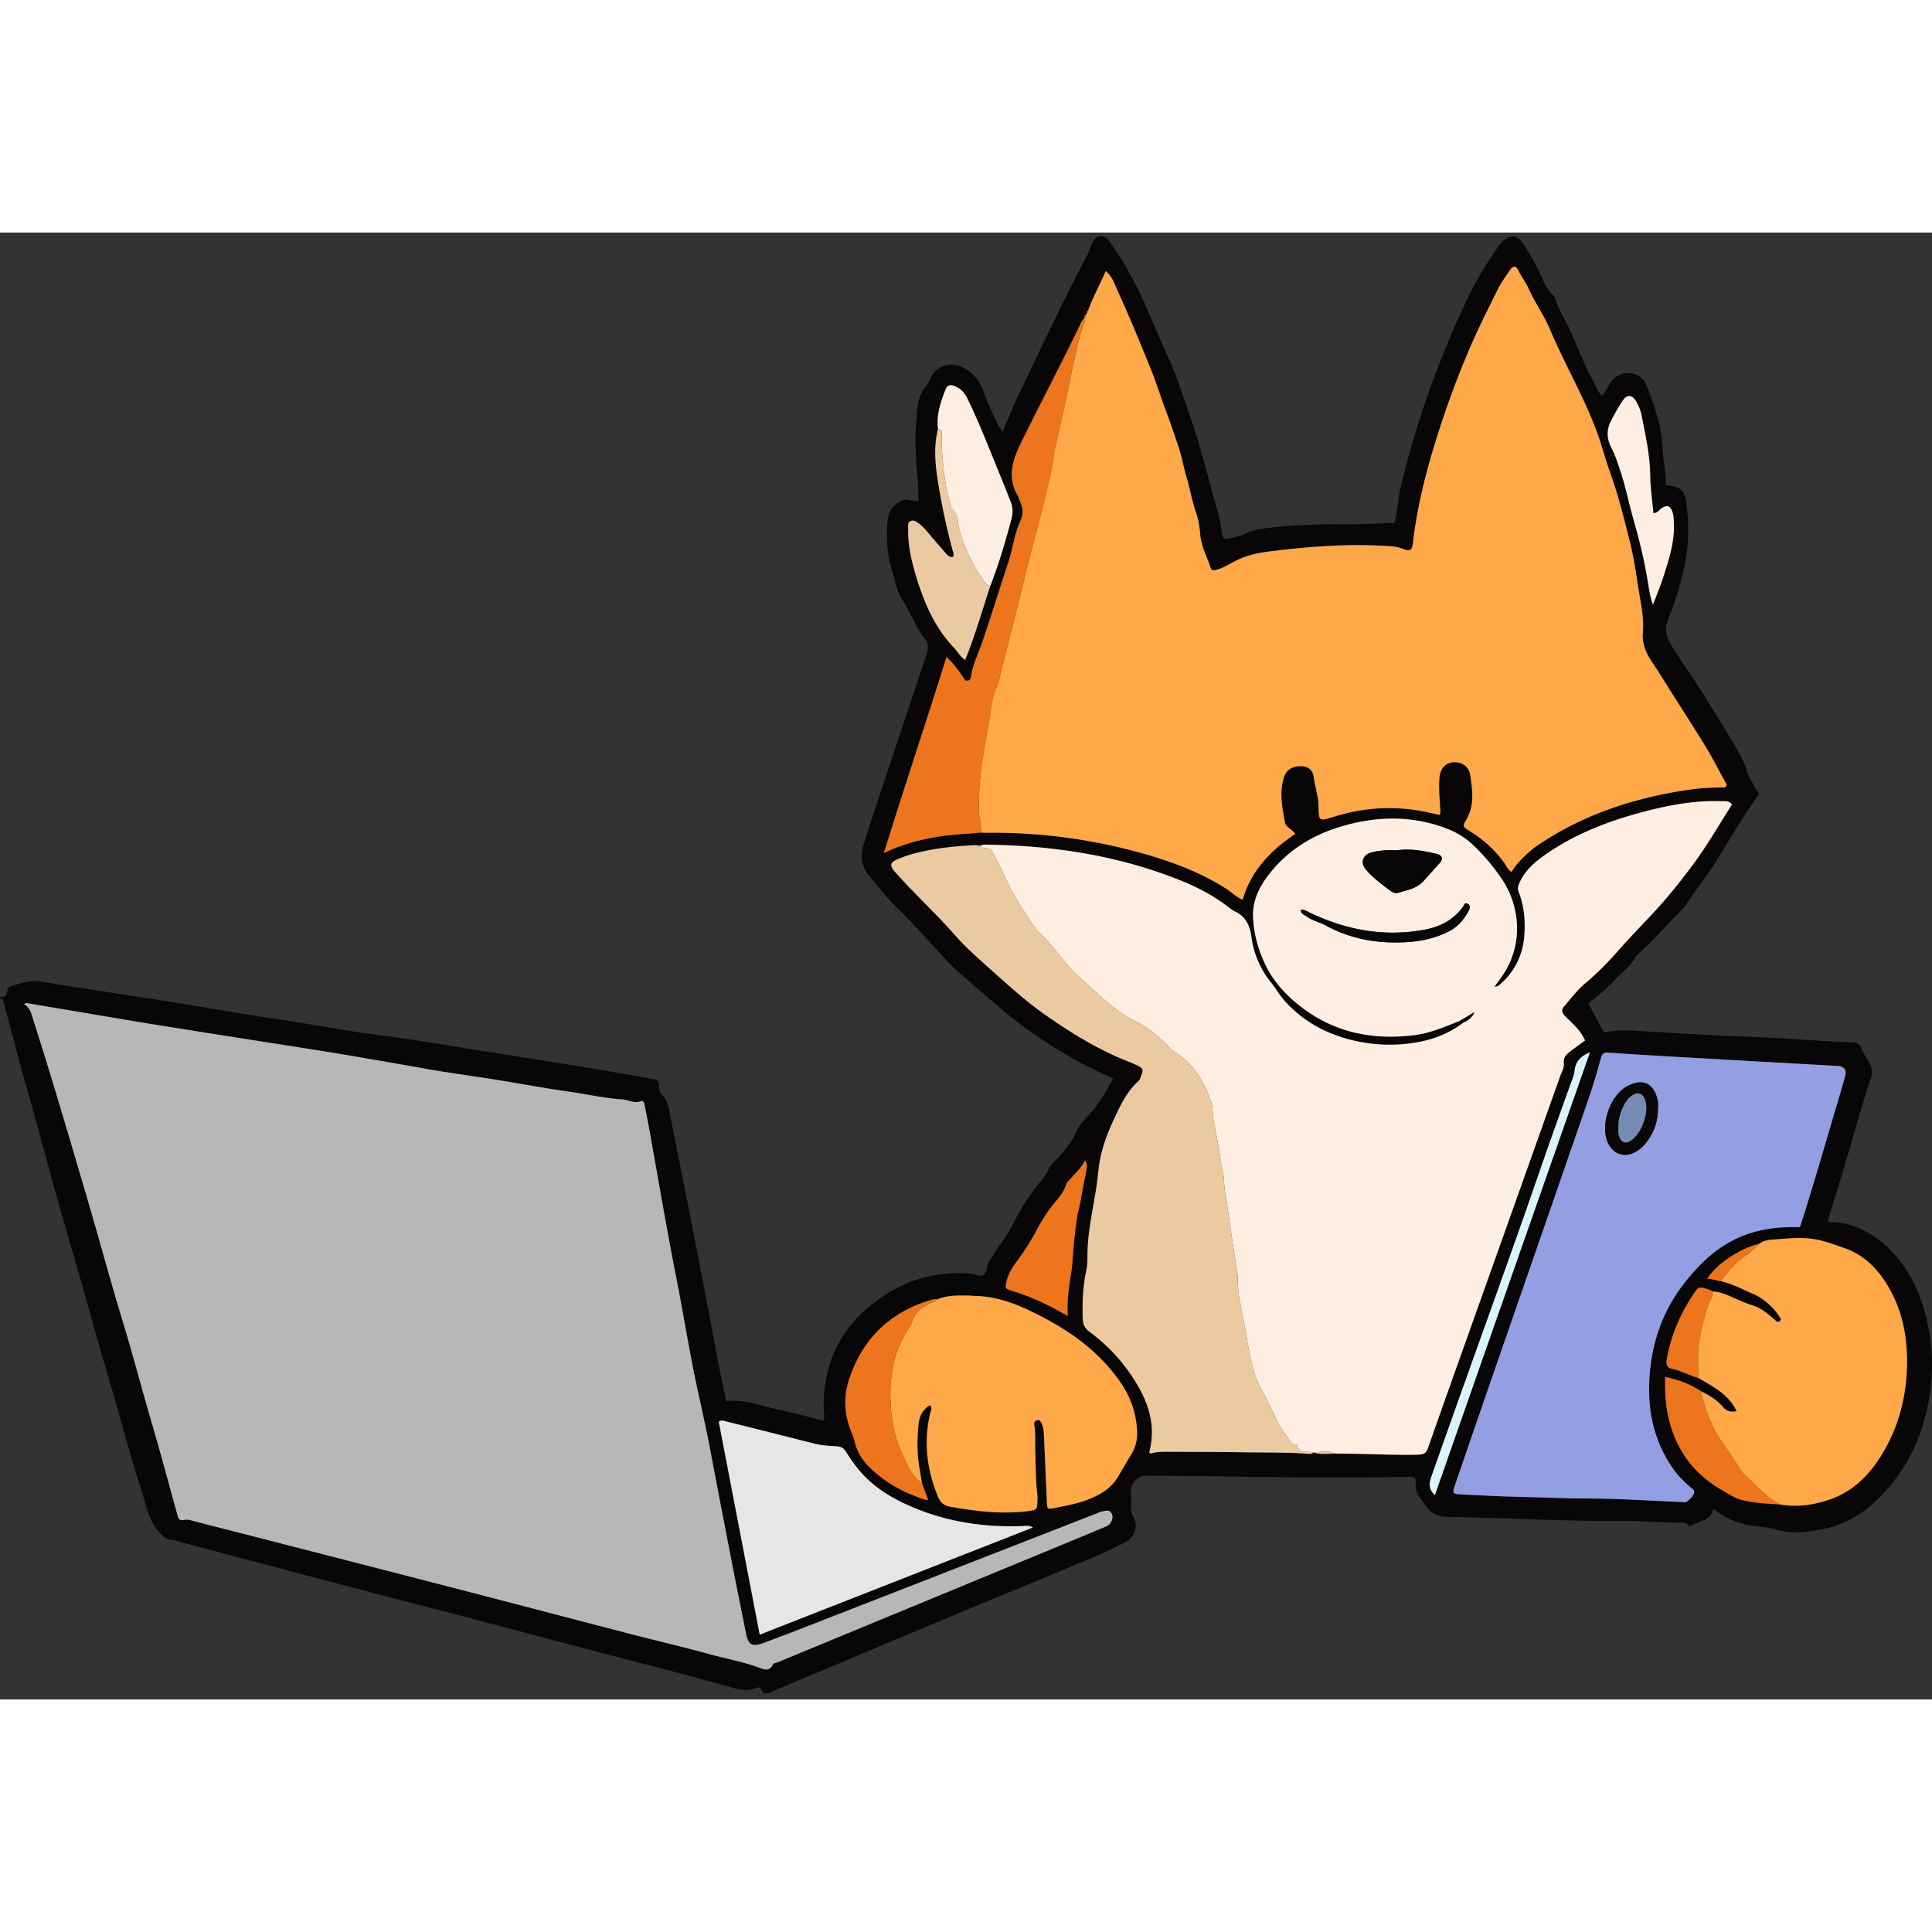 <!-- This Source Code Form is subject to the terms of the Mozilla Public
   - License, v. 2.0. If a copy of the MPL was not distributed with this
   - file, You can obtain one at http://mozilla.org/MPL/2.0/. -->
<svg xmlns="http://www.w3.org/2000/svg" height="216" viewBox="0 0 216 164" fill="none">
  <rect x="0" y="0" width="216" height="164" fill="#333333" stroke="none"/>
  <g clip-path="url(#a)">
    <path fill="#080606"
          d="M0 85.494c.511.036.766-.239.824-.711.035-.29.171-.493.443-.556 1.076-.25 2.084-.692 3.274-.493 4.599.771 9.216 1.434 13.822 2.164 4.315.683 8.618 1.45 12.94 2.09 3.677.543 7.323 1.263 11.015 1.728 3.936.497 7.848 1.187 11.769 1.803 3.915.616 7.83 1.233 11.742 1.872 2.33.381 4.653.797 6.976 1.214.83.149.852.17.9 1.004.021.357.166.653.374.877.557.599.677 1.334.825 2.088.952 4.855 1.94 9.704 2.886 14.56.896 4.607 1.75 9.222 2.633 13.832.212 1.107.47 2.205.694 3.309.038.184.038.389.288.361 1.935-.217 3.703.559 5.534.939 1.71.356 3.395.827 5.106 1.251.218-.379.064-.739.053-1.083-.155-5.244 1.87-9.441 6.136-12.488 3.034-2.169 6.441-3.169 10.2-2.869.507.041 1.026.409 1.493.163.481-.253.332-.912.584-1.353.466-.817.975-1.603 1.535-2.356.979-1.315 1.567-2.854 2.456-4.222.514-.791 1.023-1.584 1.643-2.296.43-.495.828-.996 1.087-1.612.168-.401.497-.707.806-1.025.913-.94 1.775-1.911 2.291-3.159.259-.626.731-1.155 1.212-1.663 1.182-1.247 2.071-2.7 2.907-4.27-1.829-.888-3.646-1.703-5.346-2.733-2.487-1.508-4.89-3.124-7.114-5.021-1.467-1.252-2.927-2.514-4.389-3.772-1.493-1.285-2.763-2.799-4.102-4.24-1.042-1.12-2.082-2.248-3.18-3.312-1.21-1.173-2.236-2.504-3.292-3.801-.736-.903-.816-2.121-.488-3.197.986-3.235 2.083-6.437 3.148-9.649 1.317-3.971 2.644-7.939 3.97-11.907.187-.56.112-1.05-.255-1.527-1.025-1.33-1.577-2.934-2.487-4.34-.693-1.069-.89-2.373-1.255-3.588-.517-1.723-.575-3.486-.428-5.27.07-.864.403-1.514 1.139-2.002.418-.277.787-.481 1.308-.324.306.092.646.075 1.027.112-.041-.927-.04-1.86-.13-2.783-.194-1.996-.317-4.009-.137-5.99.125-1.37.032-2.87 1.101-4.063.388-.433.483-1.119.925-1.586.971-1.027 2.388-1.075 3.575-.3.999.652 1.592 1.478 1.97 2.582.385 1.128.916 2.206 1.406 3.296.158.35.389.665.656 1.111.661-1.443 1.161-2.797 1.788-4.096 2.543-5.275 5.002-10.591 7.746-15.768.202-.38.297-.816.479-1.208.473-1.025 1.325-1.1 1.978-.2 1.978 2.73 3.455 5.724 4.745 8.826.81 1.948 1.727 3.852 2.532 5.803.47 1.137.806 2.329 1.218 3.49.727 2.05 1.428 4.107 1.978 6.213.357 1.366.761 2.723 1.112 4.085.359 1.391.837 2.771.966 4.218.049.552.339.685.802.544.658-.201 1.344-.265 1.982-.59 1.024-.52 2.192-.559 3.306-.681 2.388-.261 4.79-.319 7.197-.298 1.998.017 3.998-.106 6.017-.167.345-1.26.356-2.537.641-3.772.983-4.256 2.275-8.416 3.787-12.509a107.52 107.52 0 0 1 3.751-8.845c.97-2.045 2.161-3.959 3.443-5.818.163-.237.383-.439.596-.637.682-.635 1.478-.578 2.002.165.924 1.308 1.67 2.717 2.324 4.177.281.626.583 1.245 1.117 1.712a.873.873 0 0 1 .249.356c.474 1.443 1.326 2.71 1.922 4.103.738 1.726 1.427 3.492 2.339 5.148.314.571.52 1.207.995 1.7.535-.48.72-1.182 1.174-1.708 1.09-1.266 3.141-1.045 3.812.502.502 1.159.851 2.385 1.24 3.59.46 1.428.545 2.915.646 4.399.072 1.048.324 2.08.241 3.111.09.07.14.144.196.149 1.528.14 1.97.509 2.157 2.048.229 1.878.291 3.76.006 5.651-.353 2.349-1.025 4.598-1.885 6.801-.066.17-.115.346-.183.515-.402.999-.252 1.806.346 2.794.991 1.639 2.118 3.187 3.142 4.8a235.64 235.64 0 0 1 4.151 6.764c.455.772.876 1.547 1.146 2.435.287.946.894 1.796 1.377 2.717-1.625 2.26-3.071 4.656-4.512 7.048-1.094 1.815-2.43 3.442-3.589 5.2-.161.242-.34.48-.548.682-1.517 1.468-2.842 3.122-4.421 4.53-.271.241-.566.488-.746.794-.566.962-1.451 1.626-2.202 2.408-.844.877-1.734 1.724-2.736 2.428-.284.2-.262.391-.125.646.484.896.964 1.794 1.442 2.693.109.205.274.192.462.15 1.555-.345 3.12-.14 4.68-.06 3.716.193 7.427.474 11.149.585 2.843.084 5.681.315 8.521.478 1.021.06 2.043.135 3.065.155.504.01.805.181 1.011.65.234.53.52 1.045.837 1.531.419.642.425 1.315.188 1.986-.905 2.563-1.586 5.192-2.355 7.795-.761 2.582-1.559 5.153-2.339 7.73-.031.104-.044.213-.082.405.943-.004 1.855.085 2.75.39 2.41.821 4.216 2.4 5.668 4.422 1.489 2.072 2.317 4.424 2.819 6.905.578 2.857.532 5.708-.012 8.565-.711 3.737-2.297 7.05-4.838 9.875-1.811 2.013-3.997 3.502-6.678 4.104-1.849.415-3.704.64-5.603.072-.838-.251-1.759-.268-2.64-.413-1.522-.25-2.86-.781-4.058-1.724-.05-.039-.136-.034-.258-.062-.273 1.338-1.631 1.235-2.478 1.838-.071.051-.128.018-.189-.048-.472-.511-1.097-.299-1.659-.321-2.332-.095-4.666-.232-6.997-.213-2.368.02-4.731-.047-7.095-.111-3.794-.105-7.585-.285-11.379-.337-1.048-.015-1.732-.438-2.285-1.203-.585-.809-1.285-1.578-1.143-2.711.062-.498-.268-.586-.697-.573-1.168.036-2.336.052-3.504.06-5.432.037-10.864.012-16.296-.076-3.23-.053-6.46-.076-9.69-.106-.897-.009-1.806 1.023-1.649 1.915.138.787-.147 1.579.12 2.371.121.361.389.626.41 1.082.046 1.016-.336 1.622-1.21 2.1-1.723.944-3.539 1.671-5.341 2.429-3.895 1.636-7.81 3.224-11.709 4.85-5.006 2.088-10.003 4.194-15.005 6.292-2.483 1.041-4.969 2.073-7.446 3.127-.47.2-.91.381-1.14-.253-.089-.249-.215-.246-.39-.212-.178.035-.35.097-.522.15-.94.289-1.853-.006-2.719-.25-4.063-1.144-8.15-2.195-12.235-3.258-5.742-1.494-11.473-3.032-17.212-4.54-4.295-1.128-8.597-2.227-12.892-3.357-6.415-1.689-12.826-3.395-19.24-5.092-.282-.075-.565-.201-.848-.203-.502-.003-.739-.31-1.065-.628-1.384-1.352-1.64-3.201-2.185-4.895-.933-2.906-1.758-5.849-2.578-8.788-1.025-3.68-2.172-7.323-3.172-11.01-1.133-4.177-2.395-8.318-3.567-12.484-1.112-3.957-2.147-7.937-3.278-11.89-.982-3.43-1.871-6.883-2.794-10.329-.055-.203.017-.58-.419-.39v-.218Zm104.875-63.555c-.472 1.84-.346 3.702-.063 5.54a72.695 72.695 0 0 0 1.714 8.12c.06.221.205.476-.037.693-.285-.008-.494-.137-.668-.34-.69-.8-1.391-1.59-2.067-2.403-.329-.395-.671-.77-1.085-1.074-.271-.198-.565-.381-.905-.189-.313.177-.216.5-.224.785-.056 1.96.408 3.833.982 5.682.884 2.847 2.077 5.53 4.187 7.719.391.405.627.958 1.201 1.311 1.115-2.757 1.903-5.554 2.82-8.305.946-2.45 1.697-4.961 2.359-7.502.173-.663.154-1.283-.103-1.91-.304-.742-.582-1.494-.889-2.234-1.284-3.093-2.463-6.23-3.926-9.249-.323-.668-.771-1.141-1.436-1.415-.46-.188-.822-.136-1.038.417-.547 1.403-1.027 2.812-.822 4.354ZM121.21 9.636l.011-.015c-.302.189-.386.525-.525.814-2.102 4.365-4.377 8.644-6.505 12.995-.927 1.894-1.685 3.905-.394 5.996.074.121.087.279.15.41.377.79.566 1.477.126 2.422-.67 1.438-.829 3.077-1.338 4.6-1.015 3.039-1.935 6.11-2.987 9.138-.405 1.166-.978 2.28-1.168 3.517-.04.257-.039.535-.368.583-.304.045-.408-.179-.558-.41-.504-.777-1.061-1.52-1.833-2.23-2.288 7.335-4.709 14.5-7.006 21.924 1.98-.975 3.852-1.445 5.758-1.788 1.69-.305 3.408-.345 5.113-.505.219.007.438.023.656.02 6.067-.07 12.016.752 17.839 2.43 3.093.892 6.085 2.037 8.829 3.772.632.4 1.171.952 1.915 1.295.967-3.3 3.166-5.557 5.897-7.377-.393-.547-1.053-.705-1.164-1.29-.321-1.684-.647-3.374-.095-5.078.262-.809.936-1.218 1.976-1.197.665.014 1.249.416 1.341 1.205.127 1.088.521 2.123.537 3.228.023 1.742.038 1.74 1.694 1.223 3.19-.996 6.432-1.242 9.727-.655.709.127 1.41.296 2.135.45.11-.34.042-.627.027-.915-.056-1.092-.161-2.186-.063-3.278.089-1.001.68-1.622 1.537-1.7.909-.081 1.766.467 1.902 1.43.238 1.684.512 3.392-.449 4.998-.43.719-.392.782.389 1.265 1.542.955 2.854 2.143 3.907 3.62.226.316.353.719.775.95.379-.651.861-1.192 1.385-1.698.527-.508 1.082-.98 1.692-1.388 5.108-3.41 10.792-5.24 16.823-6.116 1.359-.197 2.731-.244 3.973-.246.21-.223.165-.342.116-.428-.751-1.321-1.415-2.685-2.208-3.987-1.702-2.797-3.508-5.526-5.229-8.308-.863-1.395-2.049-2.675-1.877-4.586.109-1.213-.074-2.471-.288-3.695-.377-2.153-.629-4.337-1.161-6.45-.648-2.574-1.28-5.16-2.183-7.667-.567-1.573-.974-3.205-1.56-4.77-1.461-3.9-3.579-7.502-5.2-11.331-.67-1.583-1.686-2.986-2.384-4.55-.329-.736-.829-1.36-1.173-2.083-.22-.462-.561-.47-.835-.074-.498.72-1.027 1.432-1.414 2.211-1.117 2.251-2.258 4.492-3.241 6.809a107.958 107.958 0 0 0-4.037 11.208c-1.025 3.422-1.833 6.9-2.243 10.46-.083.723-.339.873-1.015.604a4.227 4.227 0 0 0-1.264-.307c-4.687-.361-9.345-.003-13.989.591-1.183.152-2.348.438-3.45.976-.717.349-1.386.81-2.17 1.024-.293.08-.594.188-.722-.211-.398-1.243-1.058-2.395-1.159-3.742-.063-.83-.205-1.679-.479-2.46-.447-1.27-.652-2.597-1.037-3.878-.355-1.182-.554-2.403-.957-3.576-.413-1.2-.8-2.405-1.256-3.593-.651-1.695-1.172-3.435-1.86-5.124-1.155-2.833-2.309-5.666-3.586-8.446-.361-.785-.604-1.684-1.385-2.341-.662 1.523-1.422 2.89-1.956 4.363a.375.375 0 0 0-.18.362l-.032.079c-.177.129-.244.31-.247.52ZM104.835 119.26c-.296-.049-.576.018-.858.104-4.505 1.373-7.504 4.309-9.016 8.746-.683 2.003-.585 4.009.216 5.976.137.337.29.675.364 1.028.338 1.589 1.333 2.726 2.538 3.709 1.22.995 2.561 1.798 4.037 2.362.509.195 1 .477 1.66.506l-.695-1.842c-.108-.646-.219-1.291-.322-1.938-.247-1.56-.223-3.128-.065-4.692.09-.897.455-1.651 1.294-2.121.29.378.058.678-.01.975-.735 3.207-.342 6.298.913 9.311.247.592.643.94 1.278 1.055 2.885.518 5.777.874 8.713.511 1.042-.129 1.074-.162 1.102-1.16.007-.256.025-.515-.008-.766-.206-1.559-.176-3.129-.231-4.695-.036-1.018.063-2.041-.116-3.055-.045-.251.069-.422.317-.495.277-.082.374.097.481.308.275.542.275 1.125.301 1.706.108 2.403.213 4.807.321 7.21.031.678.074.736.681.621 1.47-.277 2.948-.541 4.329-1.145 1.146-.501 2.168-1.139 2.858-2.26.536-.869 1.036-1.756 1.564-2.627.475-.786.686-1.63.653-2.491a10.26 10.26 0 0 0-1.787-5.437c-2.139-3.164-5.068-5.424-8.392-7.204-2.548-1.365-5.161-2.571-8.147-2.579-.072 0-.144-.03-.216-.03-1.267-.001-2.546-.109-3.757.409Zm85.311 10.267c-1.179-.803-2.485-1.27-3.983-1.582-.018 1.414.019 2.713.264 3.994.738 3.846 2.764 6.799 6.204 8.721.654.366 1.254.816 2.023 1.016 1.417.368 2.854.427 4.295.515 1.909.339 3.775.082 5.579-.531 2.847-.967 4.749-3.058 6.183-5.584 1.686-2.969 2.454-6.207 2.497-9.615.037-2.96-.5-5.795-1.97-8.396-1.159-2.049-2.708-3.701-4.995-4.513-.891-.317-1.784-.639-2.698-.87-1.609-.408-3.252-.266-4.878-.13-.666.055-1.391.045-1.971.505-2.049.415-5.037 2.422-5.805 3.933.538-.058.994.221 1.501.241 1.285.302 2.444.922 3.642 1.443.74.321 1.376.812 1.966 1.361.403.375.71.827 1.018 1.278.093.136.1.259-.032.383-.13.121-.255.12-.383.014-.169-.138-.332-.283-.497-.426-.637-.551-1.302-1.076-2.115-1.325-.838-.257-1.627-.621-2.421-.977-.667-.299-1.341-.559-2.081-.595-.161-.078-.316-.18-.485-.232-1.084-.337-1.1-.344-1.74.626-1.462 2.211-2.475 4.595-2.92 7.231-.11.651.125.923.591 1.02 1.043.219 1.962.765 2.979 1.037 1.598.972 3.339 1.785 4.24 3.705-.684.133-1.141-.027-1.485-.432-.693-.817-1.574-1.361-2.523-1.815Zm-26.532-41.214c-1.998 1.563-4.343 2.223-6.804 2.425a17.518 17.518 0 0 1-7.533-1.03 13.83 13.83 0 0 1-5.651-3.812c-.563-.626-.973-1.37-1.498-2.019-1.253-1.548-1.975-3.29-2.24-5.251-.158-1.172-.645-2.154-1.777-2.706a3.65 3.65 0 0 1-.642-.408c-1.736-1.367-3.679-2.368-5.72-3.175-6.839-2.704-13.98-3.791-21.297-3.9-.282-.005-.587-.057-.85.122-.217-.025-.436-.08-.652-.07-2.262.115-4.512.344-6.708.922a14.41 14.41 0 0 0-1.963.68c-.768.327-.807.717-.263 1.335 2.184 2.483 4.645 4.705 6.819 7.194 1.249 1.43 2.681 2.651 4.087 3.912 1.864 1.672 3.716 3.357 5.761 4.804 2.556 1.808 5.203 3.467 8.07 4.766.825.375 1.687.657 2.502 1.061.541.269.595.547.368 1.026-.108.227-.138.495-.338.672-1.316 1.163-2.029 2.753-2.745 4.268-.875 1.85-1.562 3.795-1.754 5.902-.273 2.994-1.134 5.913-1.203 8.949-.014.635.027 1.31-.113 1.942-.402 1.821-.472 3.66-.419 5.515.018.633.226 1.062.749 1.45 1.681 1.245 3.161 2.709 4.369 4.422 1.904 2.699 3.223 5.562 2.336 8.99-.023.09-.006.146.165.208.581-.209 1.259-.2 1.94-.196 2.663.019 5.326-.003 7.988.051 2.477.05 4.956-.019 7.43.151.283.02.585.108.837-.119l-.044-.002c.839.254 1.697.114 2.548.123 3.061-.009 6.118.189 9.181.12.691-.016.92-.224 1.124-.806 1.504-4.295 3.036-8.581 4.563-12.869 3.407-9.573 6.819-19.144 10.218-28.719.157-.442.443-.874.382-1.356-.082-.656.29-1.018.738-1.355.546-.411 1.101-.812 1.635-1.204-.507-1.162-1.427-1.9-2.233-2.724-.335-.344-.455-.681-.143-1.044.759-.884 1.467-1.84 2.352-2.583a33.822 33.822 0 0 0 3.698-3.651c1.365-1.561 2.826-3.031 4.225-4.556 1.534-1.671 2.939-3.44 4.274-5.25 1.547-2.099 2.849-4.378 4.246-6.56-.212-.305-.467-.39-.774-.386-.548.005-1.096-.019-1.644-.006-2.719.066-5.361.618-7.97 1.33-3.75 1.025-7.333 2.449-10.532 4.7-1.165.82-2.235 1.75-2.836 3.118-.159.362-.223.648-.085 1 .638 1.632.774 3.335.616 5.056-.192 2.08-1.069 3.842-2.641 5.238-.164.146-.333.315-.671.303.296-.408.534-.73.765-1.057 2.602-3.686 2.057-8.084-.021-11.088a23.419 23.419 0 0 0-3.113-3.67 8.852 8.852 0 0 0-2.939-1.844c-3.723-1.441-7.506-1.432-11.294-.406-3.158.855-5.951 2.385-8.123 4.908-1.268 1.473-2.284 3.144-2.275 5.086.008 1.8.468 3.6 1.22 5.285.899 2.017 2.302 3.599 4.033 4.952 3.794 2.966 8.095 3.84 12.787 3.252 1.8-.225 3.435-.946 5.094-1.603.157.004.301.036.388.187ZM2.879 86.132l-.181.152c.64.358.782.97.964 1.543.848 2.67 1.687 5.343 2.492 8.025 1.327 4.42 2.64 8.843 3.931 13.273 1.223 4.193 2.36 8.413 3.632 12.591 1.147 3.761 2.133 7.566 3.241 11.337.994 3.384 1.9 6.794 2.846 10.192.113.409.138.832.816.679.394-.089.863.092 1.285.2 6.6 1.689 13.197 3.383 19.794 5.081a5835 5835 0 0 1 13.021 3.365c5.283 1.373 10.561 2.763 15.845 4.13 2.926.758 5.871 1.442 8.785 2.242 1.824.5 3.694.832 5.475 1.487.583.214 1.162.501 1.576-.312.09-.177.44-.229.674-.327a43866.992 43866.992 0 0 1 21-8.681c3.466-1.431 6.933-2.859 10.398-4.291a689.56 689.56 0 0 0 5.246-2.187c.511-.217.823-.95.56-1.435-.26-.481-.746-.263-1.152-.192-.141.024-.272.105-.408.158-10.768 4.2-21.536 8.401-32.305 12.598a320.987 320.987 0 0 1-5.007 1.913c-1.317.489-1.736.264-2-1.045-.549-2.71-1.094-5.422-1.622-8.137-.791-4.072-1.577-8.145-2.345-12.221-.465-2.468-1.028-4.914-1.553-7.369-.835-3.913-1.457-7.872-2.23-11.799-1.04-5.285-1.953-10.592-2.896-15.895-.21-1.183-.437-2.363-.67-3.542-.052-.268-.09-.696-.49-.541-.718.278-1.318-.155-1.974-.201-2.04-.142-4.035-.592-6.054-.878-2.703-.382-5.387-.891-8.083-1.323-2.554-.41-5.121-.746-7.669-1.193-4.698-.825-9.395-1.66-14.11-2.39a3067.541 3067.541 0 0 1-16.73-2.642c-3.201-.514-6.395-1.073-9.592-1.61-1.503-.253-3.006-.503-4.51-.755Zm198.287 25.014c.054-.975.625-1.712.912-2.625.95-3.02 1.822-6.064 2.72-9.1.495-1.67.996-3.338 1.47-5.014.224-.793-.064-1.188-.846-1.232-5.535-.313-11.071-.62-16.606-.937-2.984-.17-5.967-.339-8.948-.552-.553-.04-.747.086-.893.627a70.135 70.135 0 0 1-1.396 4.599c-3.433 9.951-6.89 19.895-10.335 29.843-1.513 4.372-3.016 8.747-4.522 13.122-.392 1.14-.389 1.154.863 1.212 2.185.103 4.37.23 6.556.271 2.404.045 4.804.171 7.212.174 3.537.004 7.074.248 10.611.39.146.006.292.031.437.025.266-.013.95-.721 1.008-1.067.051-.302-.22-.43-.4-.591-.708-.633-1.396-1.28-1.945-2.065-2.066-2.955-2.831-6.245-2.671-9.815.182-4.061 1.425-7.767 3.911-10.947 3.435-4.392 6.948-7.071 12.862-6.318Zm-116.23 45.61 30.551-11.982c-.462-.253-.751-.175-1.03-.163-4.287.184-8.439-.42-12.412-2.098-2.316-.978-4.428-2.249-6.05-4.209-.532-.642-1.001-1.341-1.45-2.045-.267-.419-.571-.534-1.07-.565-.793-.05-1.597-.083-2.384-.284-3.315-.85-6.637-1.673-9.957-2.503-.235-.059-.48-.201-.773.052l4.575 23.797Zm99.92-125.38c-.131-1.44-.346-2.812-.359-4.187-.023-2.318-.541-4.552-.973-6.803-.101-.526-.343-1.044-.609-1.515-.432-.765-1.035-.784-1.522-.045-.46.7-.866 1.437-1.259 2.177-.529 1-.525 1.996.003 3.023.534 1.037.875 2.155 1.222 3.27.487 1.562.803 3.169 1.255 4.736.675 2.346 1.245 4.708 1.636 7.115.124.763.217 1.537.552 2.473.449-1.196.87-2.199 1.201-3.23.613-1.907 1.224-3.82 1.138-5.865-.019-.436-.012-.874-.16-1.296-.244-.694-.589-.822-1.216-.414-.262.171-.395.53-.909.56Zm-65.465 89.751c-.106-1.227.01-2.203.126-3.178.112-.938.311-1.869.377-2.81.067-.982.141-1.96.255-2.938.113-.974.197-1.945.441-2.903.234-.915.346-1.86.538-2.787.464-2.242.47-2.241.192-2.783-.387.757-.955 1.324-1.5 1.911-.248.266-.556.539-.659.865-.25.798-.782 1.389-1.286 2.006a16.45 16.45 0 0 0-1.806 2.713 29.424 29.424 0 0 1-2.305 3.689c-.508.69-1.014 1.421-1.215 2.298-.184.803-.181.882.574 1.106 1.652.49 3.218 1.177 4.737 1.978.443.233.88.478 1.531.833Zm41.032 20.025 17.336-49.512c-1.035.435-1.643 1.047-1.729 2.134-.039.494-.283.975-.454 1.456-1.045 2.948-2.125 5.884-3.141 8.843-3.404 9.912-7.008 19.754-10.507 29.633-.631 1.781-1.254 3.566-1.888 5.346-.252.709-.404 1.392.383 2.1Z" />
    <path fill="#B7B7BA"
          d="M2.88 86.132c1.503.252 3.006.502 4.509.755 3.197.537 6.391 1.096 9.592 1.61 5.574.896 11.15 1.776 16.73 2.641 4.715.731 9.412 1.566 14.11 2.391 2.548.447 5.115.783 7.67 1.193 2.695.432 5.38.94 8.082 1.323 2.019.286 4.013.736 6.054.878.656.046 1.256.479 1.975.2.398-.154.437.274.49.542.232 1.179.459 2.359.67 3.542.942 5.303 1.855 10.61 2.895 15.895.773 3.928 1.395 7.886 2.23 11.799.525 2.455 1.088 4.901 1.553 7.369.768 4.077 1.554 8.149 2.346 12.221.527 2.715 1.072 5.427 1.62 8.137.265 1.309.684 1.534 2 1.045a331.717 331.717 0 0 0 5.007-1.912c10.77-4.198 21.538-8.399 32.306-12.599.136-.053.267-.134.408-.158.406-.071.892-.289 1.152.192.263.485-.049 1.218-.56 1.435a689.56 689.56 0 0 1-5.246 2.187c-3.465 1.432-6.932 2.86-10.397 4.291a43866.992 43866.992 0 0 0-21 8.681c-.235.098-.584.15-.674.327-.415.814-.994.526-1.577.312-1.781-.655-3.65-.987-5.475-1.487-2.914-.8-5.859-1.484-8.785-2.242-5.284-1.367-10.562-2.757-15.845-4.13-4.339-1.127-8.68-2.248-13.02-3.365-6.598-1.698-13.196-3.392-19.795-5.081-.422-.108-.891-.289-1.285-.2-.678.153-.703-.27-.816-.679-.946-3.398-1.851-6.808-2.846-10.192-1.107-3.771-2.094-7.576-3.24-11.337-1.274-4.178-2.41-8.398-3.633-12.591a1775.45 1775.45 0 0 0-3.93-13.273 527.86 527.86 0 0 0-2.492-8.025c-.183-.573-.325-1.185-.965-1.543l.181-.152Z" />
    <path fill="#FEA849"
          d="M121.669 8.675c.534-1.473 1.294-2.841 1.956-4.364.781.657 1.024 1.556 1.385 2.341 1.277 2.78 2.431 5.613 3.586 8.446.688 1.69 1.209 3.43 1.86 5.124.456 1.188.843 2.393 1.256 3.593.403 1.173.602 2.394.957 3.576.385 1.281.59 2.607 1.036 3.878.275.781.417 1.63.479 2.46.102 1.347.762 2.5 1.16 3.742.128.4.429.29.722.21.783-.213 1.453-.674 2.17-1.023 1.102-.537 2.267-.824 3.45-.975 4.644-.595 9.302-.953 13.989-.592.446.034.851.142 1.264.307.676.269.932.119 1.015-.605.41-3.559 1.218-7.037 2.243-10.459a108.185 108.185 0 0 1 4.036-11.208c.984-2.317 2.125-4.558 3.242-6.809.387-.78.916-1.491 1.414-2.211.274-.397.615-.387.835.074.344.723.844 1.347 1.173 2.084.698 1.563 1.714 2.966 2.384 4.549 1.621 3.829 3.739 7.431 5.199 11.331.587 1.565.994 3.197 1.561 4.77.903 2.508 1.535 5.093 2.183 7.667.532 2.113.784 4.297 1.161 6.45.214 1.224.397 2.482.288 3.695-.172 1.911 1.014 3.19 1.877 4.586 1.721 2.782 3.527 5.511 5.229 8.308.793 1.302 1.457 2.666 2.207 3.986.05.087.095.206-.115.429-1.242.002-2.614.05-3.973.247-6.031.875-11.715 2.706-16.824 6.115-.609.407-1.164.88-1.691 1.388-.524.506-1.006 1.047-1.385 1.698-.422-.231-.549-.634-.775-.95-1.053-1.477-2.365-2.665-3.907-3.62-.781-.483-.819-.546-.389-1.264.961-1.607.687-3.315.449-5-.136-.962-.993-1.51-1.902-1.428-.857.077-1.448.698-1.537 1.699-.098 1.092.007 2.186.063 3.278.015.288.083.575-.028.915-.724-.154-1.425-.323-2.134-.45-3.295-.587-6.537-.341-9.727.655-1.657.518-1.671.52-1.694-1.223-.016-1.105-.41-2.14-.537-3.228-.092-.79-.676-1.191-1.342-1.205-1.039-.021-1.713.388-1.975 1.197-.552 1.704-.226 3.394.095 5.078.111.585.771.743 1.164 1.29-2.731 1.82-4.931 4.077-5.897 7.377-.744-.343-1.283-.895-1.915-1.294-2.744-1.736-5.737-2.88-8.829-3.772a61.487 61.487 0 0 0-17.839-2.43c-.218.002-.437-.014-.656-.021.053-.842-.241-1.646-.248-2.49-.016-1.967.109-3.918.434-5.857.366-2.18.748-4.355 1.1-6.536.118-.73.513-1.355.687-2.066.892-3.632 1.842-7.25 2.72-10.885 1.081-4.48 2.387-8.902 3.319-13.418.103-.502.069-1.006.195-1.51.437-1.758.801-3.534 1.205-5.3.388-1.696.678-3.414 1.082-5.1.31-1.298.519-2.639 1.071-3.877.051-.115-.017-.283-.03-.427l-.01.015c.305-.069.288-.289.245-.52l.033-.08c.146-.078.206-.199.18-.361Z" />
    <path fill="#FEEEE1"
          d="M109.602 68.56c.262-.179.568-.127.85-.122 7.317.108 14.458 1.195 21.297 3.9 2.041.807 3.984 1.808 5.72 3.175.199.156.416.297.642.407 1.132.553 1.619 1.535 1.777 2.707.265 1.96.987 3.703 2.24 5.251.525.648.935 1.393 1.498 2.019a13.823 13.823 0 0 0 5.651 3.812 17.516 17.516 0 0 0 7.533 1.03c2.461-.202 4.806-.862 6.804-2.425.522-.23.97-.548 1.217-1.14l-1.605.953c-1.66.657-3.294 1.378-5.094 1.603-4.692.587-8.993-.286-12.788-3.252-1.73-1.353-3.133-2.935-4.032-4.952-.752-1.685-1.212-3.484-1.22-5.285-.009-1.942 1.006-3.613 2.274-5.086 2.173-2.523 4.966-4.052 8.124-4.908 3.788-1.026 7.571-1.035 11.294.406a8.852 8.852 0 0 1 2.939 1.844 23.419 23.419 0 0 1 3.113 3.67c2.078 3.004 2.622 7.401.021 11.088-.231.327-.469.649-.765 1.057.337.012.507-.157.671-.303 1.572-1.396 2.449-3.159 2.641-5.238.158-1.721.022-3.424-.617-5.057-.137-.35-.073-.637.086-1 .601-1.368 1.671-2.298 2.836-3.117 3.199-2.251 6.782-3.675 10.532-4.7 2.609-.712 5.251-1.264 7.97-1.33.548-.013 1.096.011 1.643.006.307-.003.563.08.775.385-1.397 2.183-2.699 4.462-4.246 6.56-1.335 1.81-2.74 3.58-4.274 5.251-1.399 1.525-2.86 2.995-4.225 4.556a33.91 33.91 0 0 1-3.698 3.65c-.885.743-1.593 1.7-2.352 2.584-.312.363-.192.7.143 1.044.806.825 1.726 1.562 2.233 2.724-.534.392-1.089.793-1.635 1.204-.448.337-.82.699-.738 1.355.06.482-.225.914-.382 1.356-3.4 9.575-6.811 19.146-10.219 28.719-1.526 4.288-3.058 8.574-4.562 12.869-.204.582-.434.79-1.124.806-3.063.069-6.12-.129-9.181-.12-.834-.369-1.694-.185-2.549-.123l.045.002c-.653-.201-1.598.239-1.855-.847-.012-.052-.196-.076-.303-.089-.299-.037-.416-.282-.557-.486-.473-.688-.995-1.34-1.356-2.107-.574-1.217-1.157-2.433-1.812-3.607-.523-.936-.797-1.936-1.059-2.957-.308-1.198-.475-2.42-.687-3.633-.337-1.924-.895-3.818-.852-5.799.005-.215-.044-.433-.077-.648-.187-1.253-.38-2.505-.566-3.759-.26-1.755-.477-3.518-.79-5.264-.123-.685-.065-1.369-.207-2.057-.387-1.879-.614-3.793-1.021-5.667-.178-.82-.088-1.657-.373-2.468-.784-2.226-1.991-4.111-4.017-5.406a3.278 3.278 0 0 1-.584-.492c-1.085-1.128-2.217-2.134-3.673-2.848-2.369-1.162-4.209-3.083-6.183-4.8-1.825-1.585-3.033-3.73-4.859-5.314a.472.472 0 0 1-.071-.083c-1.463-2.08-2.843-4.208-3.856-6.556-.359-.831-.809-1.625-1.258-2.413-.264-.463-.958-.053-1.247-.535Zm46.58.503c-.93-.038-1.946-.02-2.935.27-.895.261-1.157 1.122-.581 1.83.745.916 1.699 1.592 2.615 2.31.282.221.653.457 1.003.35.991-.302 2.029-.44 2.828-1.284.647-.684 1.249-1.407 1.886-2.098.391-.424.213-.851-.402-.988-1.423-.315-2.851-.613-4.414-.39Zm-10.754 6.63c.022.498.395.576.644.76.654.484 1.466.64 2.17 1.025 2.909 1.588 6.047 2.07 9.31 1.834 1.57-.114 3.088-.48 4.504-1.222.984-.515 1.637-1.318 2.146-2.262.138-.256.213-.596-.107-.781-.338-.197-.398.154-.539.347a6.029 6.029 0 0 1-2.528 2.02c-.949.41-1.923.583-2.949.71-4.082.508-7.9-.318-11.571-2.053-.318-.15-.617-.373-1.08-.379Z" />
    <path fill="#949EE3"
          d="M201.228 111.209c-5.796-.209-9.489 1.863-12.924 6.255-2.486 3.18-3.729 6.886-3.911 10.947-.16 3.57.605 6.86 2.671 9.815.549.785 1.237 1.432 1.945 2.065.18.161.451.289.4.592-.058.345-.742 1.053-1.008 1.066-.145.006-.291-.019-.437-.025-3.537-.142-7.074-.386-10.611-.39-2.408-.003-4.808-.129-7.212-.174-2.186-.041-4.371-.168-6.556-.271-1.252-.058-1.255-.071-.863-1.212 1.506-4.375 3.009-8.75 4.522-13.122 3.445-9.948 6.902-19.892 10.335-29.843a70.135 70.135 0 0 0 1.396-4.599c.146-.54.34-.667.893-.627 2.981.213 5.964.381 8.948.552 5.535.317 11.071.624 16.606.937.782.044 1.07.44.846 1.232-.474 1.676-.975 3.344-1.47 5.014-.898 3.036-1.77 6.08-2.72 9.1-.146.58-.644 2.061-.85 2.688Zm-15.87-13.249c0-.29.053-.593-.009-.87-.375-1.7-1.366-2.664-3.345-1.692-1.952.959-3.111 4.28-2.274 6.277.582 1.388 1.944 1.836 3.227 1.052.342-.209.65-.465.913-.774.982-1.151 1.488-2.48 1.488-3.993Z" />
    <path fill="#ECCAA1"
          d="M109.602 68.56c.289.481.983.072 1.247.535.449.788.899 1.582 1.258 2.413 1.013 2.348 2.393 4.475 3.856 6.556.021.03.044.06.071.083 1.826 1.583 3.034 3.728 4.859 5.315 1.974 1.716 3.815 3.637 6.183 4.799 1.456.714 2.588 1.72 3.673 2.848.176.183.371.356.584.492 2.026 1.295 3.233 3.18 4.017 5.406.285.81.195 1.648.373 2.468.407 1.874.634 3.788 1.021 5.667.142.688.084 1.372.207 2.057.313 1.746.53 3.509.79 5.264.186 1.254.379 2.506.566 3.759.033.215.082.433.077.648-.043 1.981.515 3.875.852 5.799.212 1.213.379 2.435.687 3.633.262 1.021.536 2.021 1.059 2.957.655 1.174 1.238 2.39 1.812 3.607.361.767.883 1.419 1.356 2.107.141.204.258.449.557.486.107.013.291.037.303.089.257 1.086 1.202.646 1.855.847-.252.227-.554.139-.837.119-2.474-.17-4.953-.101-7.43-.151-2.662-.054-5.325-.032-7.988-.051-.681-.004-1.36-.013-1.94.196-.171-.062-.188-.118-.165-.208.887-3.428-.432-6.291-2.336-8.99-1.208-1.713-2.688-3.176-4.369-4.422-.523-.388-.731-.817-.749-1.45-.053-1.855.017-3.694.419-5.515.14-.632.099-1.307.113-1.942.069-3.036.93-5.955 1.203-8.949.192-2.107.879-4.051 1.754-5.902.716-1.515 1.429-3.105 2.744-4.268.201-.177.231-.445.339-.672.227-.48.173-.757-.368-1.026-.815-.404-1.677-.686-2.502-1.06-2.867-1.3-5.514-2.959-8.07-4.767-2.045-1.447-3.897-3.132-5.761-4.804-1.406-1.26-2.838-2.481-4.087-3.912-2.174-2.489-4.635-4.71-6.819-7.194-.544-.618-.505-1.008.263-1.335.636-.27 1.295-.504 1.962-.68 2.197-.578 4.447-.807 6.709-.921.216-.01.435.044.652.07Z" />
    <path fill="#FEA849"
          d="M191.489 118.389c.74.035 1.414.296 2.081.594.794.356 1.583.72 2.421.977.813.249 1.478.774 2.114 1.325.166.143.329.288.498.426.128.106.253.107.383-.014.132-.124.125-.247.032-.383-.308-.451-.615-.903-1.018-1.278-.59-.549-1.226-1.04-1.966-1.361-1.198-.521-2.357-1.141-3.643-1.443.789-1.033 1.569-2.059 2.693-2.785.59-.381 1.078-.921 1.612-1.389.58-.46 1.305-.45 1.971-.505 1.626-.136 3.269-.278 4.878.13.914.231 1.807.553 2.698.87 2.287.812 3.836 2.464 4.995 4.513 1.47 2.601 2.007 5.436 1.97 8.396-.043 3.408-.811 6.646-2.497 9.615-1.434 2.526-3.336 4.617-6.183 5.584-1.804.613-3.67.87-5.579.531-1.606-.901-2.782-2.306-4.119-3.522-.131-.119-.221-.288-.314-.443-.656-1.092-1.386-2.141-2.109-3.184-1.172-1.691-1.77-3.57-2.261-5.515.949.454 1.829.998 2.523 1.815.344.405.801.565 1.485.432-.901-1.92-2.642-2.733-4.24-3.705-.05-1.033-.107-2.051-.038-3.101.106-1.615.524-3.119.96-4.644.188-.658.646-1.221.653-1.936ZM104.835 119.261c1.21-.518 2.49-.41 3.757-.409.072 0 .144.03.216.03 2.986.008 5.599 1.214 8.147 2.579 3.324 1.78 6.252 4.04 8.392 7.204a10.26 10.26 0 0 1 1.787 5.437 4.418 4.418 0 0 1-.654 2.491c-.527.871-1.027 1.758-1.563 2.627-.691 1.121-1.712 1.759-2.858 2.26-1.381.604-2.859.868-4.329 1.145-.607.115-.65.057-.681-.621-.108-2.403-.213-4.806-.321-7.21-.026-.581-.027-1.164-.301-1.706-.107-.211-.204-.39-.482-.308-.247.073-.361.244-.317.495.18 1.014.081 2.037.117 3.055.054 1.566.025 3.136.231 4.695.033.251.015.51.008.766-.028.998-.06 1.031-1.102 1.16-2.936.363-5.829.008-8.713-.511-.635-.115-1.031-.463-1.278-1.055-1.255-3.013-1.648-6.104-.913-9.311.068-.297.3-.597.01-.975-.84.47-1.204 1.224-1.294 2.121-.158 1.564-.182 3.132.065 4.692.103.647.214 1.292.322 1.938-1.104-.806-1.636-2.022-2.17-3.197-1.02-2.241-1.4-4.602-1.362-7.083.039-2.426.547-4.659 1.826-6.717.209-.338.464-.67.576-1.042.321-1.064 1.093-1.665 2.032-2.106.292-.137.632-.172.852-.444Z" />
    <path fill="#E6E6E8"
          d="m84.936 156.756-4.575-23.797c.293-.253.538-.111.773-.052 3.32.83 6.642 1.653 9.957 2.503.787.201 1.59.234 2.385.284.498.031.802.146 1.069.565.449.704.918 1.403 1.45 2.045 1.621 1.961 3.734 3.231 6.05 4.209 3.973 1.678 8.125 2.282 12.412 2.098.279-.012.568-.09 1.03.163l-30.551 11.982Z" />
    <path fill="#ED751E"
          d="M121.221 9.621c.013.144.081.312.03.427-.552 1.238-.761 2.58-1.071 3.876-.403 1.687-.694 3.405-1.081 5.1-.405 1.767-.769 3.543-1.206 5.3-.126.505-.091 1.01-.195 1.51-.932 4.517-2.238 8.94-3.319 13.419-.878 3.635-1.827 7.253-2.72 10.885-.174.71-.569 1.336-.687 2.066-.352 2.18-.734 4.357-1.1 6.536-.325 1.939-.45 3.89-.434 5.857.007.844.301 1.648.248 2.49-1.705.16-3.423.2-5.113.504-1.906.344-3.778.814-5.758 1.789 2.297-7.424 4.718-14.588 7.005-21.924.773.71 1.33 1.453 1.834 2.23.15.231.254.455.558.41.329-.048.328-.326.368-.583.19-1.237.763-2.351 1.168-3.517 1.052-3.029 1.972-6.1 2.987-9.139.509-1.522.668-3.161 1.338-4.6.44-.944.251-1.632-.126-2.421-.063-.131-.076-.289-.15-.41-1.291-2.091-.533-4.102.394-5.996 2.128-4.351 4.403-8.63 6.505-12.995.139-.289.223-.625.525-.814Z" />
    <path fill="#FEEEE1"
          d="M104.875 21.939c-.205-1.542.275-2.95.822-4.354.216-.553.578-.605 1.038-.417.665.274 1.113.747 1.436 1.415 1.463 3.02 2.642 6.156 3.926 9.25.307.74.585 1.49.889 2.232.257.628.276 1.248.103 1.911-.662 2.54-1.413 5.051-2.359 7.502-.288.007-.448-.164-.61-.383a17.36 17.36 0 0 1-2.873-5.93c-.205-.768-.073-1.676-.843-2.24-.046-.034-.043-.136-.06-.206-.21-.874-.48-1.74-.616-2.625-.276-1.787-.465-3.587-.446-5.402.004-.318.07-.687-.407-.753Z" />
    <path fill="#ED751E"
          d="M104.835 119.261c-.22.272-.56.307-.852.444-.938.441-1.711 1.042-2.032 2.106-.112.371-.366.704-.576 1.042-1.278 2.058-1.787 4.291-1.826 6.717-.039 2.481.342 4.842 1.362 7.083.535 1.175 1.066 2.39 2.17 3.197l.695 1.842c-.66-.029-1.151-.311-1.66-.506a14.635 14.635 0 0 1-4.036-2.362c-1.206-.983-2.201-2.12-2.538-3.709-.075-.353-.228-.691-.365-1.028-.8-1.967-.899-3.973-.216-5.976 1.512-4.437 4.511-7.373 9.016-8.746.282-.086.562-.153.858-.104Z" />
    <path fill="#ECCAA1"
          d="M104.875 21.939c.477.066.41.435.407.753-.019 1.815.17 3.615.446 5.402.136.886.406 1.75.616 2.625.017.07.014.172.06.206.77.564.638 1.472.843 2.24a17.36 17.36 0 0 0 2.873 5.93c.162.219.322.39.61.383-.917 2.752-1.705 5.548-2.821 8.305-.573-.353-.809-.906-1.2-1.311-2.111-2.19-3.303-4.872-4.187-7.719-.574-1.849-1.039-3.721-.983-5.682.009-.284-.088-.608.225-.785.34-.192.634-.009.905.19.414.303.756.678 1.085 1.073.676.812 1.377 1.603 2.067 2.404.174.202.383.33.667.339.243-.217.098-.472.038-.693a72.695 72.695 0 0 1-1.714-8.12c-.283-1.838-.409-3.7.063-5.54Z" />
    <path fill="#FEEEE1"
          d="M184.856 31.376c.514-.03.647-.39.909-.56.627-.41.972-.281 1.216.413.148.422.141.86.16 1.296.086 2.045-.525 3.958-1.138 5.864-.331 1.032-.752 2.035-1.201 3.231-.335-.936-.428-1.71-.552-2.473-.391-2.407-.961-4.77-1.636-7.114-.452-1.568-.768-3.175-1.255-4.737-.347-1.114-.688-2.233-1.222-3.27-.528-1.027-.532-2.024-.003-3.023.393-.74.799-1.478 1.259-2.177.487-.739 1.09-.72 1.522.045.266.471.508.99.609 1.515.432 2.25.95 4.485.973 6.803.013 1.375.228 2.748.359 4.187Z" />
    <path fill="#ED751E"
          d="M119.391 121.127c-.651-.355-1.088-.6-1.53-.833-1.52-.801-3.086-1.488-4.738-1.978-.755-.224-.758-.303-.574-1.106.201-.877.707-1.609 1.215-2.298a29.424 29.424 0 0 0 2.305-3.689 16.513 16.513 0 0 1 1.806-2.713c.504-.617 1.036-1.208 1.287-2.006.102-.326.41-.599.658-.865.545-.587 1.113-1.154 1.5-1.911.278.542.272.541-.192 2.783-.192.927-.304 1.872-.537 2.787-.245.958-.329 1.929-.442 2.903a62.793 62.793 0 0 0-.255 2.938c-.066.941-.265 1.872-.376 2.81-.117.975-.232 1.951-.127 3.178ZM190.146 129.528c.491 1.945 1.089 3.824 2.261 5.515.723 1.043 1.453 2.092 2.109 3.184.093.155.183.324.314.443 1.337 1.216 2.513 2.621 4.119 3.522-1.441-.088-2.878-.147-4.295-.515-.769-.2-1.37-.65-2.023-1.016-3.44-1.922-5.466-4.875-6.204-8.721-.245-1.281-.283-2.58-.264-3.994 1.498.312 2.804.779 3.983 1.582Z" />
    <path fill="#D9F5FC"
          d="M160.423 141.152c-.787-.708-.635-1.391-.383-2.1.634-1.78 1.257-3.565 1.888-5.346 3.499-9.879 7.103-19.721 10.508-29.633 1.015-2.959 2.095-5.895 3.14-8.843.171-.48.415-.962.454-1.456.086-1.087.694-1.7 1.729-2.134l-17.336 49.512Z" />
    <path fill="#ED751E"
          d="M191.489 118.389c-.006.715-.465 1.278-.653 1.936-.436 1.526-.854 3.029-.96 4.644-.069 1.05-.012 2.068.038 3.101-1.017-.272-1.936-.818-2.979-1.037-.466-.097-.701-.369-.591-1.02.445-2.636 1.458-5.02 2.92-7.231.64-.97.657-.963 1.74-.626.17.052.324.154.485.233ZM196.696 113.058c-.534.468-1.022 1.008-1.612 1.389-1.124.726-1.904 1.752-2.693 2.785-.506-.02-.962-.299-1.5-.241.768-1.511 3.756-3.518 5.805-3.933Z" />
    <path fill="#090707" d="m163.226 88.127 1.605-.953c-.247.592-.695.91-1.217 1.14-.087-.15-.231-.183-.388-.186Z" />
    <path fill="#ECCAA1" d="M146.821 136.393c.854-.062 1.714-.246 2.548.123-.851-.009-1.709.131-2.548-.123Z" />
    <path fill="#ED751E"
          d="M121.457 9.115c.042.232.059.452-.246.52.002-.21.069-.391.246-.52ZM121.669 8.675a.32.32 0 0 1-.179.36.372.372 0 0 1 .179-.36Z" />
    <path fill="#080606"
          d="M156.182 69.063c1.563-.223 2.991.075 4.414.39.615.137.793.564.402.988-.637.691-1.239 1.414-1.886 2.098-.799.845-1.837.982-2.828 1.284-.35.107-.721-.129-1.003-.35-.916-.718-1.87-1.394-2.615-2.31-.576-.707-.314-1.569.581-1.83.989-.29 2.005-.308 2.935-.27Z" />
    <path fill="#090707"
          d="M145.427 75.692c.464.006.763.229 1.081.379 3.671 1.735 7.489 2.561 11.571 2.054 1.026-.128 2-.3 2.949-.71a6.028 6.028 0 0 0 2.528-2.02c.141-.194.201-.544.539-.348.32.185.245.525.107.781-.509.944-1.162 1.747-2.146 2.262-1.416.742-2.934 1.108-4.504 1.222-3.263.236-6.401-.246-9.31-1.834-.705-.385-1.516-.541-2.17-1.025-.249-.184-.622-.262-.645-.76ZM185.358 97.96c0 1.513-.506 2.842-1.488 3.993a3.773 3.773 0 0 1-.913.774c-1.283.784-2.645.336-3.227-1.052-.837-1.997.322-5.318 2.274-6.277 1.979-.972 2.97-.008 3.345 1.691.062.278.009.58.009.871Zm-4.426 2.175c.01.25-.038.693.16 1.099.252.52.666.637 1.163.341 1.279-.761 2.178-3.28 1.656-4.639-.281-.73-.794-.896-1.461-.454-.339.224-.587.54-.785.89-.452.8-.747 1.647-.733 2.763Z" />
    <path fill="#758DB4"
          d="M180.932 100.135c-.013-1.116.281-1.963.733-2.763.198-.35.447-.666.785-.89.667-.442 1.18-.277 1.461.455.522 1.358-.377 3.877-1.656 4.638-.497.296-.911.179-1.163-.341-.198-.406-.15-.849-.16-1.099Z" />
  </g>
  <defs>
    <clipPath id="a">
      <path fill="#fff" d="M0 0h216v164H0z" />
    </clipPath>
  </defs>
</svg>